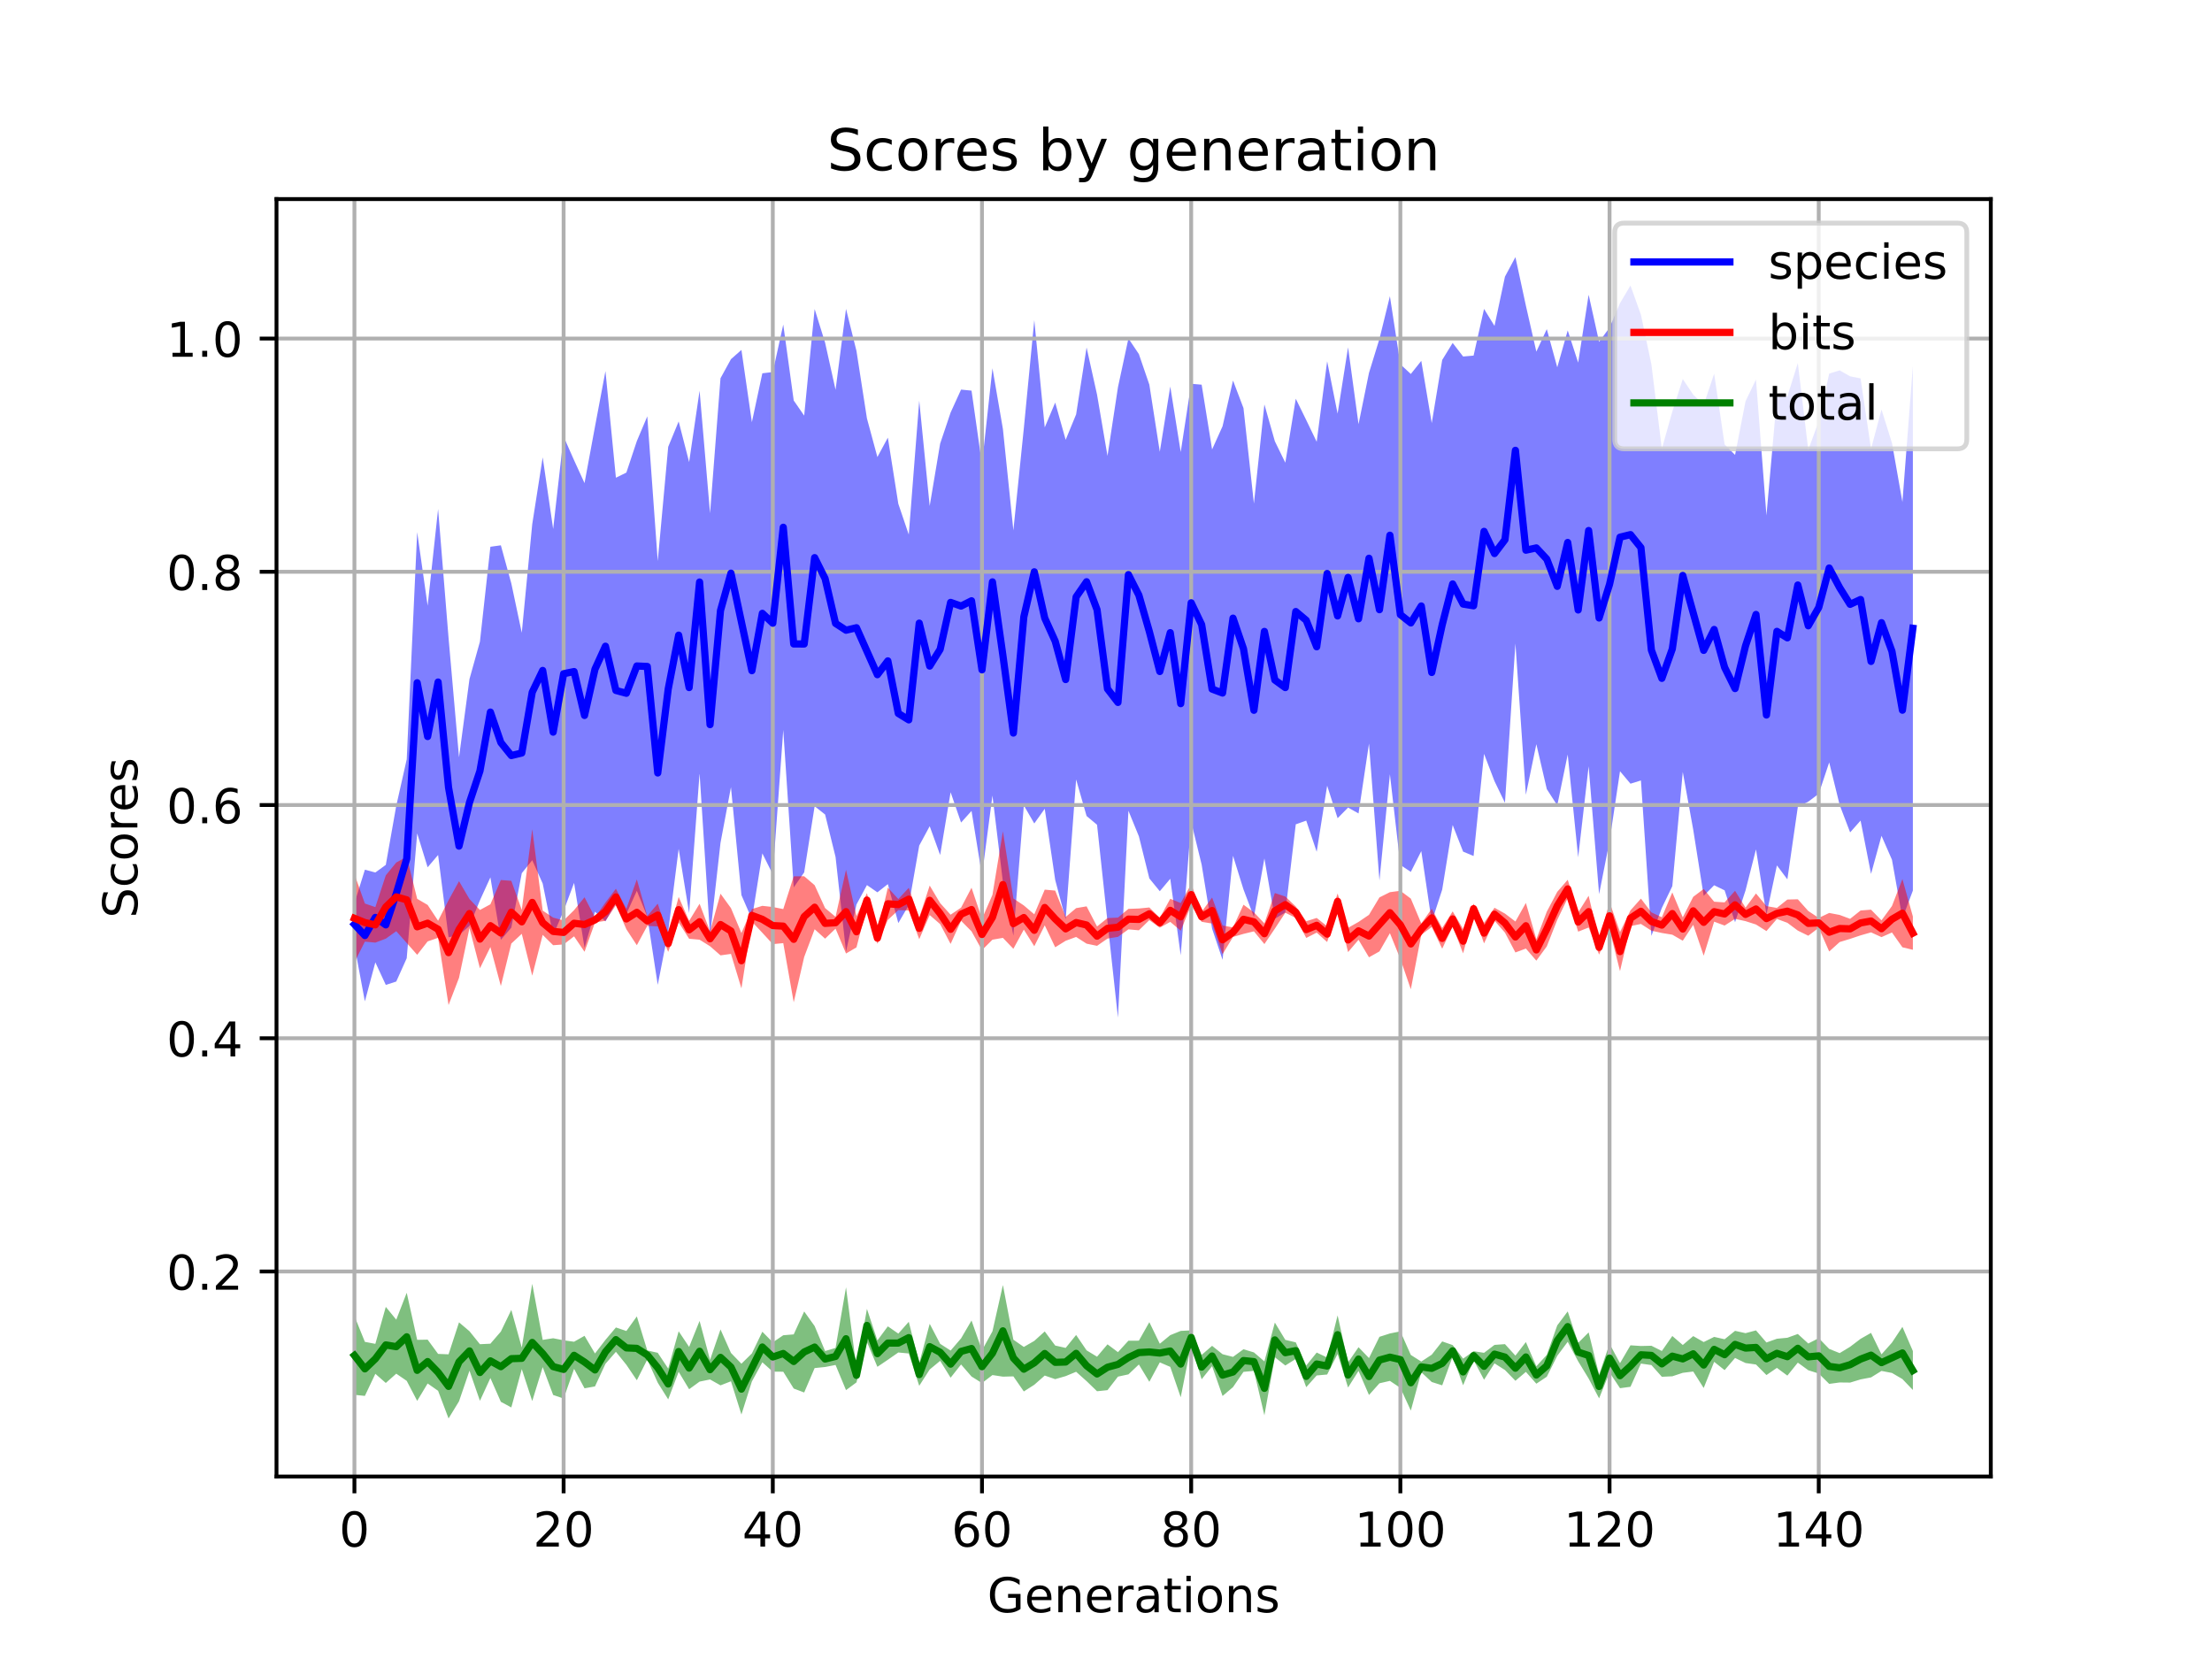 <?xml version="1.0" encoding="utf-8" standalone="no"?>
<!DOCTYPE svg PUBLIC "-//W3C//DTD SVG 1.1//EN"
  "http://www.w3.org/Graphics/SVG/1.1/DTD/svg11.dtd">
<!-- Created with matplotlib (https://matplotlib.org/) -->
<svg height="345.6pt" version="1.1" viewBox="0 0 460.8 345.6" width="460.8pt" xmlns="http://www.w3.org/2000/svg" xmlns:xlink="http://www.w3.org/1999/xlink">
 <defs>
  <style type="text/css">
*{stroke-linecap:butt;stroke-linejoin:round;}
  </style>
 </defs>
 <g id="figure_1">
  <g id="patch_1">
   <path d="M 0 345.6 
L 460.8 345.6 
L 460.8 0 
L 0 0 
z
" style="fill:#ffffff;"/>
  </g>
  <g id="axes_1">
   <g id="patch_2">
    <path d="M 57.6 307.584 
L 414.72 307.584 
L 414.72 41.472 
L 57.6 41.472 
z
" style="fill:#ffffff;"/>
   </g>
   <g id="PolyCollection_1">
    <path clip-path="url(#p82b2e8eb14)" d="M 73.833 188.17 
L 73.833 196.947 
L 76.012 208.602 
L 78.191 200.475 
L 80.369 205.174 
L 82.548 204.471 
L 84.727 199.617 
L 86.906 173.611 
L 89.085 180.672 
L 91.264 178.109 
L 93.443 195.254 
L 95.622 194.761 
L 97.801 192.893 
L 99.979 187.553 
L 102.158 182.777 
L 104.337 195.783 
L 106.516 193.256 
L 108.695 181.904 
L 110.874 179.195 
L 113.053 184.057 
L 115.232 194.838 
L 117.411 189.748 
L 119.589 183.916 
L 121.768 197.438 
L 123.947 189.93 
L 126.126 191.927 
L 128.305 188.155 
L 130.484 190.4 
L 132.663 185.578 
L 134.842 190.933 
L 137.021 205.164 
L 139.199 194.02 
L 141.378 176.836 
L 143.557 190.21 
L 145.736 161.099 
L 147.915 194.975 
L 150.094 175.577 
L 152.273 163.979 
L 154.452 186.465 
L 156.631 191.477 
L 158.809 177.77 
L 160.988 182.15 
L 163.167 152.063 
L 165.346 184.864 
L 167.525 181.734 
L 169.704 167.954 
L 171.883 169.676 
L 174.062 178.526 
L 176.241 198.226 
L 178.419 188.425 
L 180.598 184.381 
L 182.777 185.889 
L 184.956 184.179 
L 187.135 192.294 
L 189.314 188.561 
L 191.493 176.147 
L 193.672 172.112 
L 195.851 178.119 
L 198.029 165.036 
L 200.208 171.353 
L 202.387 168.931 
L 204.566 182.368 
L 206.745 165.721 
L 208.924 183.746 
L 211.103 194.925 
L 213.282 167.782 
L 215.461 171.543 
L 217.639 168.48 
L 219.818 183.305 
L 221.997 191.514 
L 224.176 162.375 
L 226.355 169.989 
L 228.534 171.814 
L 230.713 192.039 
L 232.892 211.99 
L 235.071 168.894 
L 237.249 174.215 
L 239.428 182.989 
L 241.607 185.656 
L 243.786 183.067 
L 245.965 199.007 
L 248.144 171.197 
L 250.323 180.114 
L 252.502 193.462 
L 254.681 199.946 
L 256.859 178.277 
L 259.038 185.277 
L 261.217 191.024 
L 263.396 178.827 
L 265.575 191.396 
L 267.754 190.09 
L 269.933 171.722 
L 272.112 170.951 
L 274.291 177.444 
L 276.469 163.674 
L 278.648 170.451 
L 280.827 168.229 
L 283.006 169.453 
L 285.185 154.911 
L 287.364 183.426 
L 289.543 161.293 
L 291.722 180.191 
L 293.901 181.633 
L 296.079 177.299 
L 298.258 192.039 
L 300.437 185.314 
L 302.616 171.862 
L 304.795 177.409 
L 306.974 178.319 
L 309.153 157.037 
L 311.332 162.735 
L 313.511 167.241 
L 315.689 134.052 
L 317.868 165.565 
L 320.047 155.026 
L 322.226 164.387 
L 324.405 167.773 
L 326.584 157.178 
L 328.763 178.593 
L 330.942 159.638 
L 333.121 186.267 
L 335.299 175.209 
L 337.478 160.662 
L 339.657 163.259 
L 341.836 162.583 
L 344.015 194.955 
L 346.194 189.136 
L 348.373 184.606 
L 350.552 160.811 
L 352.731 172.849 
L 354.909 186.616 
L 357.088 184.414 
L 359.267 185.475 
L 361.446 192.115 
L 363.625 185.494 
L 365.804 176.938 
L 367.983 190.516 
L 370.162 180.278 
L 372.341 183.183 
L 374.519 168.105 
L 376.698 166.995 
L 378.877 165.367 
L 381.056 158.825 
L 383.235 167.686 
L 385.414 173.399 
L 387.593 170.943 
L 389.772 182.055 
L 391.951 174.117 
L 394.129 179.09 
L 396.308 191.308 
L 398.487 185.526 
L 398.487 76.228 
L 398.487 76.228 
L 396.308 104.583 
L 394.129 92.265 
L 391.951 85.315 
L 389.772 93.518 
L 387.593 78.83 
L 385.414 78.395 
L 383.235 77.15 
L 381.056 77.829 
L 378.877 87.729 
L 376.698 93.729 
L 374.519 75.623 
L 372.341 82.575 
L 370.162 82.768 
L 367.983 107.378 
L 365.804 79.064 
L 363.625 83.597 
L 361.446 94.769 
L 359.267 92.585 
L 357.088 77.846 
L 354.909 84.351 
L 352.731 82.21 
L 350.552 78.953 
L 348.373 85.748 
L 346.194 93.492 
L 344.015 75.904 
L 341.836 65.568 
L 339.657 59.48 
L 337.478 63.146 
L 335.299 68.248 
L 333.121 71.212 
L 330.942 61.4 
L 328.763 75.543 
L 326.584 68.836 
L 324.405 76.519 
L 322.226 68.565 
L 320.047 73.252 
L 317.868 63.665 
L 315.689 53.568 
L 313.511 57.626 
L 311.332 67.894 
L 309.153 64.351 
L 306.974 74.078 
L 304.795 74.268 
L 302.616 71.439 
L 300.437 74.986 
L 298.258 88.14 
L 296.079 75.175 
L 293.901 77.906 
L 291.722 75.892 
L 289.543 61.712 
L 287.364 70.595 
L 285.185 77.681 
L 283.006 88.366 
L 280.827 72.351 
L 278.648 86.172 
L 276.469 75.264 
L 274.291 92.036 
L 272.112 87.5 
L 269.933 83.065 
L 267.754 96.385 
L 265.575 91.921 
L 263.396 84.249 
L 261.217 104.906 
L 259.038 85.009 
L 256.859 79.27 
L 254.681 88.793 
L 252.502 93.635 
L 250.323 80.134 
L 248.144 79.946 
L 245.965 94.164 
L 243.786 80.524 
L 241.607 94.115 
L 239.428 80.126 
L 237.249 73.76 
L 235.071 70.51 
L 232.892 80.665 
L 230.713 94.98 
L 228.534 82.214 
L 226.355 72.389 
L 224.176 86.319 
L 221.997 91.618 
L 219.818 83.862 
L 217.639 89.037 
L 215.461 66.695 
L 213.282 89.224 
L 211.103 110.489 
L 208.924 89.368 
L 206.745 76.715 
L 204.566 96.712 
L 202.387 81.376 
L 200.208 81.16 
L 198.029 85.941 
L 195.851 92.41 
L 193.672 105.404 
L 191.493 83.47 
L 189.314 111.363 
L 187.135 104.949 
L 184.956 91.17 
L 182.777 95.213 
L 180.598 87.159 
L 178.419 73.115 
L 176.241 64.344 
L 174.062 81.207 
L 171.883 71.39 
L 169.704 64.376 
L 167.525 86.58 
L 165.346 83.43 
L 163.167 67.614 
L 160.988 77.505 
L 158.809 77.765 
L 156.631 87.953 
L 154.452 72.898 
L 152.273 74.822 
L 150.094 78.792 
L 147.915 106.932 
L 145.736 81.395 
L 143.557 96.265 
L 141.378 87.794 
L 139.199 93.077 
L 137.021 116.887 
L 134.842 86.738 
L 132.663 91.89 
L 130.484 98.446 
L 128.305 99.516 
L 126.126 77.31 
L 123.947 88.869 
L 121.768 100.64 
L 119.589 95.874 
L 117.411 90.955 
L 115.232 110.198 
L 113.053 95.276 
L 110.874 109.204 
L 108.695 131.819 
L 106.516 121.536 
L 104.337 113.597 
L 102.158 113.902 
L 99.979 133.662 
L 97.801 141.46 
L 95.622 157.754 
L 93.443 132.9 
L 91.264 106.054 
L 89.085 126.19 
L 86.906 110.853 
L 84.727 158.184 
L 82.548 167.858 
L 80.369 180.167 
L 78.191 181.756 
L 76.012 181.18 
L 73.833 188.17 
z
" style="fill:#0000ff;fill-opacity:0.5;"/>
   </g>
   <g id="PolyCollection_2">
    <path clip-path="url(#p82b2e8eb14)" d="M 73.833 182.115 
L 73.833 200.482 
L 76.012 196.16 
L 78.191 196.366 
L 80.369 195.542 
L 82.548 193.992 
L 84.727 196.435 
L 86.906 198.904 
L 89.085 196.114 
L 91.264 195.363 
L 93.443 209.365 
L 95.622 203.7 
L 97.801 193.336 
L 99.979 201.707 
L 102.158 197.288 
L 104.337 205.405 
L 106.516 196.559 
L 108.695 194.531 
L 110.874 203.246 
L 113.053 194.749 
L 115.232 196.907 
L 117.411 196.744 
L 119.589 195.057 
L 121.768 198.272 
L 123.947 192.167 
L 126.126 191.827 
L 128.305 188.566 
L 130.484 193.58 
L 132.663 196.907 
L 134.842 192.874 
L 137.021 193.001 
L 139.199 198.294 
L 141.378 192.14 
L 143.557 195.563 
L 145.736 195.757 
L 147.915 197.119 
L 150.094 199.021 
L 152.273 198.713 
L 154.452 205.902 
L 156.631 192.004 
L 158.809 194.315 
L 160.988 196.682 
L 163.167 196.471 
L 165.346 208.797 
L 167.525 199.363 
L 169.704 193.578 
L 171.883 195.542 
L 174.062 193.45 
L 176.241 198.632 
L 178.419 197.354 
L 180.598 188.964 
L 182.777 196.615 
L 184.956 191.638 
L 187.135 189.601 
L 189.314 189.667 
L 191.493 195.651 
L 193.672 190.625 
L 195.851 192.512 
L 198.029 196.636 
L 200.208 191.815 
L 202.387 194.015 
L 204.566 197.925 
L 206.745 195.756 
L 208.924 195.373 
L 211.103 197.653 
L 213.282 193.654 
L 215.461 197.12 
L 217.639 192.764 
L 219.818 197.335 
L 221.997 195.982 
L 224.176 195.184 
L 226.355 196.582 
L 228.534 197.035 
L 230.713 195.524 
L 232.892 195.165 
L 235.071 193.6 
L 237.249 193.799 
L 239.428 191.677 
L 241.607 193.252 
L 243.786 192.044 
L 245.965 193.879 
L 248.144 188.526 
L 250.323 192.032 
L 252.502 192.39 
L 254.681 198.784 
L 256.859 195.182 
L 259.038 194.548 
L 261.217 194.015 
L 263.396 196.667 
L 265.575 193.463 
L 267.754 190.137 
L 269.933 191.22 
L 272.112 195.392 
L 274.291 194.281 
L 276.469 196.239 
L 278.648 189.403 
L 280.827 198.339 
L 283.006 195.777 
L 285.185 199.423 
L 287.364 198.197 
L 289.543 194.395 
L 291.722 199.771 
L 293.901 206.081 
L 296.079 194.743 
L 298.258 193.107 
L 300.437 197.629 
L 302.616 193.01 
L 304.795 198.601 
L 306.974 190.348 
L 309.153 196.528 
L 311.332 191.79 
L 313.511 194.286 
L 315.689 198.415 
L 317.868 197.6 
L 320.047 200.124 
L 322.226 197.151 
L 324.405 191.626 
L 326.584 187.087 
L 328.763 194.081 
L 330.942 193.22 
L 333.121 198.855 
L 335.299 193.627 
L 337.478 202.303 
L 339.657 192.933 
L 341.836 192.476 
L 344.015 193.871 
L 346.194 194.356 
L 348.373 194.714 
L 350.552 195.967 
L 352.731 192.665 
L 354.909 199.09 
L 357.088 192 
L 359.267 192.812 
L 361.446 191.413 
L 363.625 191.892 
L 365.804 192.591 
L 367.983 193.961 
L 370.162 191.429 
L 372.341 192.237 
L 374.519 193.86 
L 376.698 194.93 
L 378.877 193.28 
L 381.056 198.214 
L 383.235 196.247 
L 385.414 195.581 
L 387.593 194.854 
L 389.772 194.227 
L 391.951 195.221 
L 394.129 194.25 
L 396.308 197.338 
L 398.487 197.859 
L 398.487 190.92 
L 398.487 190.92 
L 396.308 183.122 
L 394.129 188.742 
L 391.951 191.723 
L 389.772 189.502 
L 387.593 189.67 
L 385.414 191.41 
L 383.235 190.6 
L 381.056 190.185 
L 378.877 191.22 
L 376.698 189.78 
L 374.519 187.337 
L 372.341 187.391 
L 370.162 189.133 
L 367.983 188.758 
L 365.804 186.125 
L 363.625 189.081 
L 361.446 185.57 
L 359.267 187.983 
L 357.088 187.842 
L 354.909 185.187 
L 352.731 186.825 
L 350.552 191.101 
L 348.373 185.912 
L 346.194 191.083 
L 344.015 190.062 
L 341.836 187.2 
L 339.657 189.649 
L 337.478 194.166 
L 335.299 187.94 
L 333.121 195.852 
L 330.942 186.605 
L 328.763 190.065 
L 326.584 183.274 
L 324.405 185.787 
L 322.226 189.915 
L 320.047 195.652 
L 317.868 188.099 
L 315.689 191.969 
L 313.511 190.316 
L 311.332 189.107 
L 309.153 192.241 
L 306.974 188.248 
L 304.795 193.535 
L 302.616 189.86 
L 300.437 193.327 
L 298.258 189.314 
L 296.079 192.37 
L 293.901 187.197 
L 291.722 185.565 
L 289.543 185.858 
L 287.364 186.949 
L 285.185 190.577 
L 283.006 192.054 
L 280.827 193.286 
L 278.648 186.126 
L 276.469 192.953 
L 274.291 191.227 
L 272.112 191.91 
L 269.933 188.841 
L 267.754 186.764 
L 265.575 186.034 
L 263.396 192.352 
L 261.217 190.064 
L 259.038 188.468 
L 256.859 193.211 
L 254.681 192.782 
L 252.502 186.976 
L 250.323 189.949 
L 248.144 184.191 
L 245.965 188.114 
L 243.786 187.237 
L 241.607 191.191 
L 239.428 189.041 
L 237.249 189.258 
L 235.071 189.335 
L 232.892 191.149 
L 230.713 191.251 
L 228.534 193.002 
L 226.355 188.808 
L 224.176 189.181 
L 221.997 191.019 
L 219.818 185.526 
L 217.639 185.328 
L 215.461 190.469 
L 213.282 188.62 
L 211.103 187.169 
L 208.924 173.176 
L 206.745 186.412 
L 204.566 191.419 
L 202.387 184.93 
L 200.208 189.082 
L 198.029 190.548 
L 195.851 188.133 
L 193.672 184.481 
L 191.493 191.136 
L 189.314 184.955 
L 187.135 187.285 
L 184.956 184.907 
L 182.777 194.258 
L 180.598 186.059 
L 178.419 190.866 
L 176.241 181.192 
L 174.062 190.99 
L 171.883 189.17 
L 169.704 184.4 
L 167.525 182.54 
L 165.346 182.558 
L 163.167 189.378 
L 160.988 188.944 
L 158.809 188.701 
L 156.631 189.384 
L 154.452 194.371 
L 152.273 189.176 
L 150.094 186.172 
L 147.915 194.011 
L 145.736 188.269 
L 143.557 191.832 
L 141.378 186.851 
L 139.199 194.82 
L 137.021 188.247 
L 134.842 190.819 
L 132.663 183.195 
L 130.484 189.289 
L 128.305 185.135 
L 126.126 188.015 
L 123.947 191.097 
L 121.768 186.919 
L 119.589 189.601 
L 117.411 191.742 
L 115.232 191.15 
L 113.053 189.694 
L 110.874 172.728 
L 108.695 189.547 
L 106.516 183.487 
L 104.337 183.323 
L 102.158 188.381 
L 99.979 189.564 
L 97.801 187.285 
L 95.622 183.564 
L 93.443 187.535 
L 91.264 191.81 
L 89.085 188.513 
L 86.906 187.239 
L 84.727 178.467 
L 82.548 179.676 
L 80.369 182.339 
L 78.191 188.966 
L 76.012 188.217 
L 73.833 182.115 
z
" style="fill:#ff0000;fill-opacity:0.5;"/>
   </g>
   <g id="PolyCollection_3">
    <path clip-path="url(#p82b2e8eb14)" d="M 73.833 274.159 
L 73.833 290.565 
L 76.012 290.791 
L 78.191 286.189 
L 80.369 288.096 
L 82.548 286.161 
L 84.727 287.655 
L 86.906 291.825 
L 89.085 288.202 
L 91.264 289.73 
L 93.443 295.488 
L 95.622 291.918 
L 97.801 285.535 
L 99.979 291.813 
L 102.158 287.072 
L 104.337 292.022 
L 106.516 293.197 
L 108.695 285.211 
L 110.874 291.866 
L 113.053 284.789 
L 115.232 290.593 
L 117.411 291.336 
L 119.589 285.156 
L 121.768 289.211 
L 123.947 288.814 
L 126.126 284.112 
L 128.305 281.608 
L 130.484 284.31 
L 132.663 287.532 
L 134.842 283.222 
L 137.021 288.044 
L 139.199 291.515 
L 141.378 285.772 
L 143.557 289.401 
L 145.736 287.814 
L 147.915 287.366 
L 150.094 288.593 
L 152.273 287.748 
L 154.452 294.668 
L 156.631 287.79 
L 158.809 283.792 
L 160.988 285.734 
L 163.167 285.756 
L 165.346 289.258 
L 167.525 290.08 
L 169.704 284.994 
L 171.883 284.772 
L 174.062 284.345 
L 176.241 289.588 
L 178.419 287.978 
L 180.598 279.563 
L 182.777 284.735 
L 184.956 283.264 
L 187.135 281.746 
L 189.314 281.954 
L 191.493 288.692 
L 193.672 285.293 
L 195.851 283.488 
L 198.029 287.001 
L 200.208 284.243 
L 202.387 286.754 
L 204.566 288.117 
L 206.745 286.448 
L 208.924 286.783 
L 211.103 286.721 
L 213.282 289.863 
L 215.461 288.473 
L 217.639 286.554 
L 219.818 287.302 
L 221.997 286.671 
L 224.176 285.765 
L 226.355 287.718 
L 228.534 289.82 
L 230.713 289.593 
L 232.892 286.777 
L 235.071 286.307 
L 237.249 284.245 
L 239.428 287.85 
L 241.607 283.806 
L 243.786 284.746 
L 245.965 291.069 
L 248.144 280.081 
L 250.323 287.329 
L 252.502 284.599 
L 254.681 290.813 
L 256.859 288.961 
L 259.038 285.784 
L 261.217 285.58 
L 263.396 294.829 
L 265.575 282.737 
L 267.754 284.46 
L 269.933 283.092 
L 272.112 288.979 
L 274.291 286.533 
L 276.469 286.335 
L 278.648 282.059 
L 280.827 289.047 
L 283.006 285.586 
L 285.185 290.603 
L 287.364 288.166 
L 289.543 287.662 
L 291.722 289.12 
L 293.901 293.849 
L 296.079 285.861 
L 298.258 287.898 
L 300.437 288.589 
L 302.616 282.601 
L 304.795 288.578 
L 306.974 283.333 
L 309.153 287.424 
L 311.332 284.011 
L 313.511 285.4 
L 315.689 287.642 
L 317.868 285.79 
L 320.047 288.25 
L 322.226 286.8 
L 324.405 282.447 
L 326.584 279.526 
L 328.763 283.593 
L 330.942 287.176 
L 333.121 291.304 
L 335.299 285.901 
L 337.478 289.188 
L 339.657 288.894 
L 341.836 284.059 
L 344.015 284.367 
L 346.194 286.806 
L 348.373 286.707 
L 350.552 285.982 
L 352.731 285.712 
L 354.909 289.146 
L 357.088 283.695 
L 359.267 285.423 
L 361.446 282.888 
L 363.625 283.94 
L 365.804 284.251 
L 367.983 286.45 
L 370.162 284.953 
L 372.341 286.565 
L 374.519 283.86 
L 376.698 285.444 
L 378.877 286.131 
L 381.056 288.289 
L 383.235 287.993 
L 385.414 288.017 
L 387.593 287.355 
L 389.772 286.939 
L 391.951 285.589 
L 394.129 286.008 
L 396.308 287.282 
L 398.487 289.56 
L 398.487 281.449 
L 398.487 281.449 
L 396.308 276.407 
L 394.129 279.69 
L 391.951 282.135 
L 389.772 277.662 
L 387.593 278.902 
L 385.414 280.558 
L 383.235 281.878 
L 381.056 281.002 
L 378.877 278.761 
L 376.698 279.876 
L 374.519 277.892 
L 372.341 278.68 
L 370.162 278.887 
L 367.983 279.664 
L 365.804 277.143 
L 363.625 277.723 
L 361.446 277.236 
L 359.267 278.991 
L 357.088 278.5 
L 354.909 279.573 
L 352.731 278.334 
L 350.552 280.187 
L 348.373 278.312 
L 346.194 281.438 
L 344.015 280.343 
L 341.836 280.397 
L 339.657 280.254 
L 337.478 283.974 
L 335.299 279.948 
L 333.121 286.349 
L 330.942 277.564 
L 328.763 279.75 
L 326.584 273.19 
L 324.405 276.1 
L 322.226 282.245 
L 320.047 284.627 
L 317.868 279.576 
L 315.689 282.4 
L 313.511 280.007 
L 311.332 280.168 
L 309.153 281.818 
L 306.974 281.478 
L 304.795 283.03 
L 302.616 280.199 
L 300.437 279.442 
L 298.258 282.207 
L 296.079 283.639 
L 293.901 282.262 
L 291.722 277.349 
L 289.543 277.786 
L 287.364 278.485 
L 285.185 282.909 
L 283.006 280.642 
L 280.827 283.821 
L 278.648 274.022 
L 276.469 282.796 
L 274.291 281.761 
L 272.112 284.466 
L 269.933 279.637 
L 267.754 279.118 
L 265.575 275.515 
L 263.396 283.605 
L 261.217 281.731 
L 259.038 281.075 
L 256.859 282.663 
L 254.681 282.108 
L 252.502 280.361 
L 250.323 282.249 
L 248.144 277.139 
L 245.965 277.253 
L 243.786 278.136 
L 241.607 279.925 
L 239.428 275.431 
L 237.249 279.287 
L 235.071 279.291 
L 232.892 281.68 
L 230.713 280.048 
L 228.534 282.624 
L 226.355 281.303 
L 224.176 278.099 
L 221.997 280.794 
L 219.818 280.3 
L 217.639 277.362 
L 215.461 279.333 
L 213.282 280.592 
L 211.103 279.078 
L 208.924 267.698 
L 206.745 277.335 
L 204.566 281.3 
L 202.387 275.083 
L 200.208 278.81 
L 198.029 281.345 
L 195.851 279.939 
L 193.672 275.771 
L 191.493 284 
L 189.314 275.354 
L 187.135 277.814 
L 184.956 276.301 
L 182.777 279.238 
L 180.598 272.663 
L 178.419 285.031 
L 176.241 268.174 
L 174.062 280.796 
L 171.883 281.45 
L 169.704 276.244 
L 167.525 273.203 
L 165.346 277.977 
L 163.167 278.158 
L 160.988 279.632 
L 158.809 277.425 
L 156.631 281.943 
L 154.452 284.088 
L 152.273 281.841 
L 150.094 276.945 
L 147.915 283.288 
L 145.736 275.171 
L 143.557 280.589 
L 141.378 277.327 
L 139.199 285.094 
L 137.021 281.814 
L 134.842 281.322 
L 132.663 274.237 
L 130.484 277.272 
L 128.305 276.537 
L 126.126 279.117 
L 123.947 281.956 
L 121.768 278.275 
L 119.589 279.509 
L 117.411 279.21 
L 115.232 278.781 
L 113.053 279.123 
L 110.874 267.44 
L 108.695 280.716 
L 106.516 272.876 
L 104.337 277.392 
L 102.158 279.919 
L 99.979 280.023 
L 97.801 277.318 
L 95.622 275.471 
L 93.443 282.13 
L 91.264 282.044 
L 89.085 279.073 
L 86.906 279.116 
L 84.727 269.311 
L 82.548 274.911 
L 80.369 272.25 
L 78.191 279.949 
L 76.012 279.533 
L 73.833 274.159 
z
" style="fill:#008000;fill-opacity:0.5;"/>
   </g>
   <g id="matplotlib.axis_1">
    <g id="xtick_1">
     <g id="line2d_1">
      <path clip-path="url(#p82b2e8eb14)" d="M 73.833 307.584 
L 73.833 41.472 
" style="fill:none;stroke:#b0b0b0;stroke-linecap:square;stroke-width:0.8;"/>
     </g>
     <g id="line2d_2">
      <defs>
       <path d="M 0 0 
L 0 3.5 
" id="m10e19211b2" style="stroke:#000000;stroke-width:0.8;"/>
      </defs>
      <g>
       <use style="stroke:#000000;stroke-width:0.8;" x="73.833" xlink:href="#m10e19211b2" y="307.584"/>
      </g>
     </g>
     <g id="text_1">
      <!-- 0 -->
      <defs>
       <path d="M 31.781 66.406 
Q 24.172 66.406 20.328 58.906 
Q 16.5 51.422 16.5 36.375 
Q 16.5 21.391 20.328 13.891 
Q 24.172 6.391 31.781 6.391 
Q 39.453 6.391 43.281 13.891 
Q 47.125 21.391 47.125 36.375 
Q 47.125 51.422 43.281 58.906 
Q 39.453 66.406 31.781 66.406 
z
M 31.781 74.219 
Q 44.047 74.219 50.516 64.516 
Q 56.984 54.828 56.984 36.375 
Q 56.984 17.969 50.516 8.266 
Q 44.047 -1.422 31.781 -1.422 
Q 19.531 -1.422 13.062 8.266 
Q 6.594 17.969 6.594 36.375 
Q 6.594 54.828 13.062 64.516 
Q 19.531 74.219 31.781 74.219 
z
" id="DejaVuSans-48"/>
      </defs>
      <g transform="translate(70.651 322.182)scale(0.1 -0.1)">
       <use xlink:href="#DejaVuSans-48"/>
      </g>
     </g>
    </g>
    <g id="xtick_2">
     <g id="line2d_3">
      <path clip-path="url(#p82b2e8eb14)" d="M 117.411 307.584 
L 117.411 41.472 
" style="fill:none;stroke:#b0b0b0;stroke-linecap:square;stroke-width:0.8;"/>
     </g>
     <g id="line2d_4">
      <g>
       <use style="stroke:#000000;stroke-width:0.8;" x="117.411" xlink:href="#m10e19211b2" y="307.584"/>
      </g>
     </g>
     <g id="text_2">
      <!-- 20 -->
      <defs>
       <path d="M 19.188 8.297 
L 53.609 8.297 
L 53.609 0 
L 7.328 0 
L 7.328 8.297 
Q 12.938 14.109 22.625 23.891 
Q 32.328 33.688 34.812 36.531 
Q 39.547 41.844 41.422 45.531 
Q 43.312 49.219 43.312 52.781 
Q 43.312 58.594 39.234 62.25 
Q 35.156 65.922 28.609 65.922 
Q 23.969 65.922 18.812 64.312 
Q 13.672 62.703 7.812 59.422 
L 7.812 69.391 
Q 13.766 71.781 18.938 73 
Q 24.125 74.219 28.422 74.219 
Q 39.75 74.219 46.484 68.547 
Q 53.219 62.891 53.219 53.422 
Q 53.219 48.922 51.531 44.891 
Q 49.859 40.875 45.406 35.406 
Q 44.188 33.984 37.641 27.219 
Q 31.109 20.453 19.188 8.297 
z
" id="DejaVuSans-50"/>
      </defs>
      <g transform="translate(111.048 322.182)scale(0.1 -0.1)">
       <use xlink:href="#DejaVuSans-50"/>
       <use x="63.623" xlink:href="#DejaVuSans-48"/>
      </g>
     </g>
    </g>
    <g id="xtick_3">
     <g id="line2d_5">
      <path clip-path="url(#p82b2e8eb14)" d="M 160.988 307.584 
L 160.988 41.472 
" style="fill:none;stroke:#b0b0b0;stroke-linecap:square;stroke-width:0.8;"/>
     </g>
     <g id="line2d_6">
      <g>
       <use style="stroke:#000000;stroke-width:0.8;" x="160.988" xlink:href="#m10e19211b2" y="307.584"/>
      </g>
     </g>
     <g id="text_3">
      <!-- 40 -->
      <defs>
       <path d="M 37.797 64.312 
L 12.891 25.391 
L 37.797 25.391 
z
M 35.203 72.906 
L 47.609 72.906 
L 47.609 25.391 
L 58.016 25.391 
L 58.016 17.188 
L 47.609 17.188 
L 47.609 0 
L 37.797 0 
L 37.797 17.188 
L 4.891 17.188 
L 4.891 26.703 
z
" id="DejaVuSans-52"/>
      </defs>
      <g transform="translate(154.626 322.182)scale(0.1 -0.1)">
       <use xlink:href="#DejaVuSans-52"/>
       <use x="63.623" xlink:href="#DejaVuSans-48"/>
      </g>
     </g>
    </g>
    <g id="xtick_4">
     <g id="line2d_7">
      <path clip-path="url(#p82b2e8eb14)" d="M 204.566 307.584 
L 204.566 41.472 
" style="fill:none;stroke:#b0b0b0;stroke-linecap:square;stroke-width:0.8;"/>
     </g>
     <g id="line2d_8">
      <g>
       <use style="stroke:#000000;stroke-width:0.8;" x="204.566" xlink:href="#m10e19211b2" y="307.584"/>
      </g>
     </g>
     <g id="text_4">
      <!-- 60 -->
      <defs>
       <path d="M 33.016 40.375 
Q 26.375 40.375 22.484 35.828 
Q 18.609 31.297 18.609 23.391 
Q 18.609 15.531 22.484 10.953 
Q 26.375 6.391 33.016 6.391 
Q 39.656 6.391 43.531 10.953 
Q 47.406 15.531 47.406 23.391 
Q 47.406 31.297 43.531 35.828 
Q 39.656 40.375 33.016 40.375 
z
M 52.594 71.297 
L 52.594 62.312 
Q 48.875 64.062 45.094 64.984 
Q 41.312 65.922 37.594 65.922 
Q 27.828 65.922 22.672 59.328 
Q 17.531 52.734 16.797 39.406 
Q 19.672 43.656 24.016 45.922 
Q 28.375 48.188 33.594 48.188 
Q 44.578 48.188 50.953 41.516 
Q 57.328 34.859 57.328 23.391 
Q 57.328 12.156 50.688 5.359 
Q 44.047 -1.422 33.016 -1.422 
Q 20.359 -1.422 13.672 8.266 
Q 6.984 17.969 6.984 36.375 
Q 6.984 53.656 15.188 63.938 
Q 23.391 74.219 37.203 74.219 
Q 40.922 74.219 44.703 73.484 
Q 48.484 72.75 52.594 71.297 
z
" id="DejaVuSans-54"/>
      </defs>
      <g transform="translate(198.204 322.182)scale(0.1 -0.1)">
       <use xlink:href="#DejaVuSans-54"/>
       <use x="63.623" xlink:href="#DejaVuSans-48"/>
      </g>
     </g>
    </g>
    <g id="xtick_5">
     <g id="line2d_9">
      <path clip-path="url(#p82b2e8eb14)" d="M 248.144 307.584 
L 248.144 41.472 
" style="fill:none;stroke:#b0b0b0;stroke-linecap:square;stroke-width:0.8;"/>
     </g>
     <g id="line2d_10">
      <g>
       <use style="stroke:#000000;stroke-width:0.8;" x="248.144" xlink:href="#m10e19211b2" y="307.584"/>
      </g>
     </g>
     <g id="text_5">
      <!-- 80 -->
      <defs>
       <path d="M 31.781 34.625 
Q 24.75 34.625 20.719 30.859 
Q 16.703 27.094 16.703 20.516 
Q 16.703 13.922 20.719 10.156 
Q 24.75 6.391 31.781 6.391 
Q 38.812 6.391 42.859 10.172 
Q 46.922 13.969 46.922 20.516 
Q 46.922 27.094 42.891 30.859 
Q 38.875 34.625 31.781 34.625 
z
M 21.922 38.812 
Q 15.578 40.375 12.031 44.719 
Q 8.5 49.078 8.5 55.328 
Q 8.5 64.062 14.719 69.141 
Q 20.953 74.219 31.781 74.219 
Q 42.672 74.219 48.875 69.141 
Q 55.078 64.062 55.078 55.328 
Q 55.078 49.078 51.531 44.719 
Q 48 40.375 41.703 38.812 
Q 48.828 37.156 52.797 32.312 
Q 56.781 27.484 56.781 20.516 
Q 56.781 9.906 50.312 4.234 
Q 43.844 -1.422 31.781 -1.422 
Q 19.734 -1.422 13.25 4.234 
Q 6.781 9.906 6.781 20.516 
Q 6.781 27.484 10.781 32.312 
Q 14.797 37.156 21.922 38.812 
z
M 18.312 54.391 
Q 18.312 48.734 21.844 45.562 
Q 25.391 42.391 31.781 42.391 
Q 38.141 42.391 41.719 45.562 
Q 45.312 48.734 45.312 54.391 
Q 45.312 60.062 41.719 63.234 
Q 38.141 66.406 31.781 66.406 
Q 25.391 66.406 21.844 63.234 
Q 18.312 60.062 18.312 54.391 
z
" id="DejaVuSans-56"/>
      </defs>
      <g transform="translate(241.781 322.182)scale(0.1 -0.1)">
       <use xlink:href="#DejaVuSans-56"/>
       <use x="63.623" xlink:href="#DejaVuSans-48"/>
      </g>
     </g>
    </g>
    <g id="xtick_6">
     <g id="line2d_11">
      <path clip-path="url(#p82b2e8eb14)" d="M 291.722 307.584 
L 291.722 41.472 
" style="fill:none;stroke:#b0b0b0;stroke-linecap:square;stroke-width:0.8;"/>
     </g>
     <g id="line2d_12">
      <g>
       <use style="stroke:#000000;stroke-width:0.8;" x="291.722" xlink:href="#m10e19211b2" y="307.584"/>
      </g>
     </g>
     <g id="text_6">
      <!-- 100 -->
      <defs>
       <path d="M 12.406 8.297 
L 28.516 8.297 
L 28.516 63.922 
L 10.984 60.406 
L 10.984 69.391 
L 28.422 72.906 
L 38.281 72.906 
L 38.281 8.297 
L 54.391 8.297 
L 54.391 0 
L 12.406 0 
z
" id="DejaVuSans-49"/>
      </defs>
      <g transform="translate(282.178 322.182)scale(0.1 -0.1)">
       <use xlink:href="#DejaVuSans-49"/>
       <use x="63.623" xlink:href="#DejaVuSans-48"/>
       <use x="127.246" xlink:href="#DejaVuSans-48"/>
      </g>
     </g>
    </g>
    <g id="xtick_7">
     <g id="line2d_13">
      <path clip-path="url(#p82b2e8eb14)" d="M 335.299 307.584 
L 335.299 41.472 
" style="fill:none;stroke:#b0b0b0;stroke-linecap:square;stroke-width:0.8;"/>
     </g>
     <g id="line2d_14">
      <g>
       <use style="stroke:#000000;stroke-width:0.8;" x="335.299" xlink:href="#m10e19211b2" y="307.584"/>
      </g>
     </g>
     <g id="text_7">
      <!-- 120 -->
      <g transform="translate(325.756 322.182)scale(0.1 -0.1)">
       <use xlink:href="#DejaVuSans-49"/>
       <use x="63.623" xlink:href="#DejaVuSans-50"/>
       <use x="127.246" xlink:href="#DejaVuSans-48"/>
      </g>
     </g>
    </g>
    <g id="xtick_8">
     <g id="line2d_15">
      <path clip-path="url(#p82b2e8eb14)" d="M 378.877 307.584 
L 378.877 41.472 
" style="fill:none;stroke:#b0b0b0;stroke-linecap:square;stroke-width:0.8;"/>
     </g>
     <g id="line2d_16">
      <g>
       <use style="stroke:#000000;stroke-width:0.8;" x="378.877" xlink:href="#m10e19211b2" y="307.584"/>
      </g>
     </g>
     <g id="text_8">
      <!-- 140 -->
      <g transform="translate(369.334 322.182)scale(0.1 -0.1)">
       <use xlink:href="#DejaVuSans-49"/>
       <use x="63.623" xlink:href="#DejaVuSans-52"/>
       <use x="127.246" xlink:href="#DejaVuSans-48"/>
      </g>
     </g>
    </g>
    <g id="text_9">
     <!-- Generations -->
     <defs>
      <path d="M 59.516 10.406 
L 59.516 29.984 
L 43.406 29.984 
L 43.406 38.094 
L 69.281 38.094 
L 69.281 6.781 
Q 63.578 2.734 56.688 0.656 
Q 49.812 -1.422 42 -1.422 
Q 24.906 -1.422 15.25 8.562 
Q 5.609 18.562 5.609 36.375 
Q 5.609 54.25 15.25 64.234 
Q 24.906 74.219 42 74.219 
Q 49.125 74.219 55.547 72.453 
Q 61.969 70.703 67.391 67.281 
L 67.391 56.781 
Q 61.922 61.422 55.766 63.766 
Q 49.609 66.109 42.828 66.109 
Q 29.438 66.109 22.719 58.641 
Q 16.016 51.172 16.016 36.375 
Q 16.016 21.625 22.719 14.156 
Q 29.438 6.688 42.828 6.688 
Q 48.047 6.688 52.141 7.594 
Q 56.25 8.5 59.516 10.406 
z
" id="DejaVuSans-71"/>
      <path d="M 56.203 29.594 
L 56.203 25.203 
L 14.891 25.203 
Q 15.484 15.922 20.484 11.062 
Q 25.484 6.203 34.422 6.203 
Q 39.594 6.203 44.453 7.469 
Q 49.312 8.734 54.109 11.281 
L 54.109 2.781 
Q 49.266 0.734 44.188 -0.344 
Q 39.109 -1.422 33.891 -1.422 
Q 20.797 -1.422 13.156 6.188 
Q 5.516 13.812 5.516 26.812 
Q 5.516 40.234 12.766 48.109 
Q 20.016 56 32.328 56 
Q 43.359 56 49.781 48.891 
Q 56.203 41.797 56.203 29.594 
z
M 47.219 32.234 
Q 47.125 39.594 43.094 43.984 
Q 39.062 48.391 32.422 48.391 
Q 24.906 48.391 20.391 44.141 
Q 15.875 39.891 15.188 32.172 
z
" id="DejaVuSans-101"/>
      <path d="M 54.891 33.016 
L 54.891 0 
L 45.906 0 
L 45.906 32.719 
Q 45.906 40.484 42.875 44.328 
Q 39.844 48.188 33.797 48.188 
Q 26.516 48.188 22.312 43.547 
Q 18.109 38.922 18.109 30.906 
L 18.109 0 
L 9.078 0 
L 9.078 54.688 
L 18.109 54.688 
L 18.109 46.188 
Q 21.344 51.125 25.703 53.562 
Q 30.078 56 35.797 56 
Q 45.219 56 50.047 50.172 
Q 54.891 44.344 54.891 33.016 
z
" id="DejaVuSans-110"/>
      <path d="M 41.109 46.297 
Q 39.594 47.172 37.812 47.578 
Q 36.031 48 33.891 48 
Q 26.266 48 22.188 43.047 
Q 18.109 38.094 18.109 28.812 
L 18.109 0 
L 9.078 0 
L 9.078 54.688 
L 18.109 54.688 
L 18.109 46.188 
Q 20.953 51.172 25.484 53.578 
Q 30.031 56 36.531 56 
Q 37.453 56 38.578 55.875 
Q 39.703 55.766 41.062 55.516 
z
" id="DejaVuSans-114"/>
      <path d="M 34.281 27.484 
Q 23.391 27.484 19.188 25 
Q 14.984 22.516 14.984 16.5 
Q 14.984 11.719 18.141 8.906 
Q 21.297 6.109 26.703 6.109 
Q 34.188 6.109 38.703 11.406 
Q 43.219 16.703 43.219 25.484 
L 43.219 27.484 
z
M 52.203 31.203 
L 52.203 0 
L 43.219 0 
L 43.219 8.297 
Q 40.141 3.328 35.547 0.953 
Q 30.953 -1.422 24.312 -1.422 
Q 15.922 -1.422 10.953 3.297 
Q 6 8.016 6 15.922 
Q 6 25.141 12.172 29.828 
Q 18.359 34.516 30.609 34.516 
L 43.219 34.516 
L 43.219 35.406 
Q 43.219 41.609 39.141 45 
Q 35.062 48.391 27.688 48.391 
Q 23 48.391 18.547 47.266 
Q 14.109 46.141 10.016 43.891 
L 10.016 52.203 
Q 14.938 54.109 19.578 55.047 
Q 24.219 56 28.609 56 
Q 40.484 56 46.344 49.844 
Q 52.203 43.703 52.203 31.203 
z
" id="DejaVuSans-97"/>
      <path d="M 18.312 70.219 
L 18.312 54.688 
L 36.812 54.688 
L 36.812 47.703 
L 18.312 47.703 
L 18.312 18.016 
Q 18.312 11.328 20.141 9.422 
Q 21.969 7.516 27.594 7.516 
L 36.812 7.516 
L 36.812 0 
L 27.594 0 
Q 17.188 0 13.234 3.875 
Q 9.281 7.766 9.281 18.016 
L 9.281 47.703 
L 2.688 47.703 
L 2.688 54.688 
L 9.281 54.688 
L 9.281 70.219 
z
" id="DejaVuSans-116"/>
      <path d="M 9.422 54.688 
L 18.406 54.688 
L 18.406 0 
L 9.422 0 
z
M 9.422 75.984 
L 18.406 75.984 
L 18.406 64.594 
L 9.422 64.594 
z
" id="DejaVuSans-105"/>
      <path d="M 30.609 48.391 
Q 23.391 48.391 19.188 42.75 
Q 14.984 37.109 14.984 27.297 
Q 14.984 17.484 19.156 11.844 
Q 23.344 6.203 30.609 6.203 
Q 37.797 6.203 41.984 11.859 
Q 46.188 17.531 46.188 27.297 
Q 46.188 37.016 41.984 42.703 
Q 37.797 48.391 30.609 48.391 
z
M 30.609 56 
Q 42.328 56 49.016 48.375 
Q 55.719 40.766 55.719 27.297 
Q 55.719 13.875 49.016 6.219 
Q 42.328 -1.422 30.609 -1.422 
Q 18.844 -1.422 12.172 6.219 
Q 5.516 13.875 5.516 27.297 
Q 5.516 40.766 12.172 48.375 
Q 18.844 56 30.609 56 
z
" id="DejaVuSans-111"/>
      <path d="M 44.281 53.078 
L 44.281 44.578 
Q 40.484 46.531 36.375 47.5 
Q 32.281 48.484 27.875 48.484 
Q 21.188 48.484 17.844 46.438 
Q 14.5 44.391 14.5 40.281 
Q 14.5 37.156 16.891 35.375 
Q 19.281 33.594 26.516 31.984 
L 29.594 31.297 
Q 39.156 29.25 43.188 25.516 
Q 47.219 21.781 47.219 15.094 
Q 47.219 7.469 41.188 3.016 
Q 35.156 -1.422 24.609 -1.422 
Q 20.219 -1.422 15.453 -0.562 
Q 10.688 0.297 5.422 2 
L 5.422 11.281 
Q 10.406 8.688 15.234 7.391 
Q 20.062 6.109 24.812 6.109 
Q 31.156 6.109 34.562 8.281 
Q 37.984 10.453 37.984 14.406 
Q 37.984 18.062 35.516 20.016 
Q 33.062 21.969 24.703 23.781 
L 21.578 24.516 
Q 13.234 26.266 9.516 29.906 
Q 5.812 33.547 5.812 39.891 
Q 5.812 47.609 11.281 51.797 
Q 16.75 56 26.812 56 
Q 31.781 56 36.172 55.266 
Q 40.578 54.547 44.281 53.078 
z
" id="DejaVuSans-115"/>
     </defs>
     <g transform="translate(205.662 335.861)scale(0.1 -0.1)">
      <use xlink:href="#DejaVuSans-71"/>
      <use x="77.49" xlink:href="#DejaVuSans-101"/>
      <use x="139.014" xlink:href="#DejaVuSans-110"/>
      <use x="202.393" xlink:href="#DejaVuSans-101"/>
      <use x="263.916" xlink:href="#DejaVuSans-114"/>
      <use x="305.029" xlink:href="#DejaVuSans-97"/>
      <use x="366.309" xlink:href="#DejaVuSans-116"/>
      <use x="405.518" xlink:href="#DejaVuSans-105"/>
      <use x="433.301" xlink:href="#DejaVuSans-111"/>
      <use x="494.482" xlink:href="#DejaVuSans-110"/>
      <use x="557.861" xlink:href="#DejaVuSans-115"/>
     </g>
    </g>
   </g>
   <g id="matplotlib.axis_2">
    <g id="ytick_1">
     <g id="line2d_17">
      <path clip-path="url(#p82b2e8eb14)" d="M 57.6 264.871 
L 414.72 264.871 
" style="fill:none;stroke:#b0b0b0;stroke-linecap:square;stroke-width:0.8;"/>
     </g>
     <g id="line2d_18">
      <defs>
       <path d="M 0 0 
L -3.5 0 
" id="m096354585e" style="stroke:#000000;stroke-width:0.8;"/>
      </defs>
      <g>
       <use style="stroke:#000000;stroke-width:0.8;" x="57.6" xlink:href="#m096354585e" y="264.871"/>
      </g>
     </g>
     <g id="text_10">
      <!-- 0.2 -->
      <defs>
       <path d="M 10.688 12.406 
L 21 12.406 
L 21 0 
L 10.688 0 
z
" id="DejaVuSans-46"/>
      </defs>
      <g transform="translate(34.697 268.67)scale(0.1 -0.1)">
       <use xlink:href="#DejaVuSans-48"/>
       <use x="63.623" xlink:href="#DejaVuSans-46"/>
       <use x="95.41" xlink:href="#DejaVuSans-50"/>
      </g>
     </g>
    </g>
    <g id="ytick_2">
     <g id="line2d_19">
      <path clip-path="url(#p82b2e8eb14)" d="M 57.6 216.284 
L 414.72 216.284 
" style="fill:none;stroke:#b0b0b0;stroke-linecap:square;stroke-width:0.8;"/>
     </g>
     <g id="line2d_20">
      <g>
       <use style="stroke:#000000;stroke-width:0.8;" x="57.6" xlink:href="#m096354585e" y="216.284"/>
      </g>
     </g>
     <g id="text_11">
      <!-- 0.4 -->
      <g transform="translate(34.697 220.083)scale(0.1 -0.1)">
       <use xlink:href="#DejaVuSans-48"/>
       <use x="63.623" xlink:href="#DejaVuSans-46"/>
       <use x="95.41" xlink:href="#DejaVuSans-52"/>
      </g>
     </g>
    </g>
    <g id="ytick_3">
     <g id="line2d_21">
      <path clip-path="url(#p82b2e8eb14)" d="M 57.6 167.697 
L 414.72 167.697 
" style="fill:none;stroke:#b0b0b0;stroke-linecap:square;stroke-width:0.8;"/>
     </g>
     <g id="line2d_22">
      <g>
       <use style="stroke:#000000;stroke-width:0.8;" x="57.6" xlink:href="#m096354585e" y="167.697"/>
      </g>
     </g>
     <g id="text_12">
      <!-- 0.6 -->
      <g transform="translate(34.697 171.496)scale(0.1 -0.1)">
       <use xlink:href="#DejaVuSans-48"/>
       <use x="63.623" xlink:href="#DejaVuSans-46"/>
       <use x="95.41" xlink:href="#DejaVuSans-54"/>
      </g>
     </g>
    </g>
    <g id="ytick_4">
     <g id="line2d_23">
      <path clip-path="url(#p82b2e8eb14)" d="M 57.6 119.109 
L 414.72 119.109 
" style="fill:none;stroke:#b0b0b0;stroke-linecap:square;stroke-width:0.8;"/>
     </g>
     <g id="line2d_24">
      <g>
       <use style="stroke:#000000;stroke-width:0.8;" x="57.6" xlink:href="#m096354585e" y="119.109"/>
      </g>
     </g>
     <g id="text_13">
      <!-- 0.8 -->
      <g transform="translate(34.697 122.909)scale(0.1 -0.1)">
       <use xlink:href="#DejaVuSans-48"/>
       <use x="63.623" xlink:href="#DejaVuSans-46"/>
       <use x="95.41" xlink:href="#DejaVuSans-56"/>
      </g>
     </g>
    </g>
    <g id="ytick_5">
     <g id="line2d_25">
      <path clip-path="url(#p82b2e8eb14)" d="M 57.6 70.522 
L 414.72 70.522 
" style="fill:none;stroke:#b0b0b0;stroke-linecap:square;stroke-width:0.8;"/>
     </g>
     <g id="line2d_26">
      <g>
       <use style="stroke:#000000;stroke-width:0.8;" x="57.6" xlink:href="#m096354585e" y="70.522"/>
      </g>
     </g>
     <g id="text_14">
      <!-- 1.0 -->
      <g transform="translate(34.697 74.321)scale(0.1 -0.1)">
       <use xlink:href="#DejaVuSans-49"/>
       <use x="63.623" xlink:href="#DejaVuSans-46"/>
       <use x="95.41" xlink:href="#DejaVuSans-48"/>
      </g>
     </g>
    </g>
    <g id="text_15">
     <!-- Scores -->
     <defs>
      <path d="M 53.516 70.516 
L 53.516 60.891 
Q 47.906 63.578 42.922 64.891 
Q 37.938 66.219 33.297 66.219 
Q 25.25 66.219 20.875 63.094 
Q 16.5 59.969 16.5 54.203 
Q 16.5 49.359 19.406 46.891 
Q 22.312 44.438 30.422 42.922 
L 36.375 41.703 
Q 47.406 39.594 52.656 34.297 
Q 57.906 29 57.906 20.125 
Q 57.906 9.516 50.797 4.047 
Q 43.703 -1.422 29.984 -1.422 
Q 24.812 -1.422 18.969 -0.25 
Q 13.141 0.922 6.891 3.219 
L 6.891 13.375 
Q 12.891 10.016 18.656 8.297 
Q 24.422 6.594 29.984 6.594 
Q 38.422 6.594 43.016 9.906 
Q 47.609 13.234 47.609 19.391 
Q 47.609 24.75 44.312 27.781 
Q 41.016 30.812 33.5 32.328 
L 27.484 33.5 
Q 16.453 35.688 11.516 40.375 
Q 6.594 45.062 6.594 53.422 
Q 6.594 63.094 13.406 68.656 
Q 20.219 74.219 32.172 74.219 
Q 37.312 74.219 42.625 73.281 
Q 47.953 72.359 53.516 70.516 
z
" id="DejaVuSans-83"/>
      <path d="M 48.781 52.594 
L 48.781 44.188 
Q 44.969 46.297 41.141 47.344 
Q 37.312 48.391 33.406 48.391 
Q 24.656 48.391 19.812 42.844 
Q 14.984 37.312 14.984 27.297 
Q 14.984 17.281 19.812 11.734 
Q 24.656 6.203 33.406 6.203 
Q 37.312 6.203 41.141 7.25 
Q 44.969 8.297 48.781 10.406 
L 48.781 2.094 
Q 45.016 0.344 40.984 -0.531 
Q 36.969 -1.422 32.422 -1.422 
Q 20.062 -1.422 12.781 6.344 
Q 5.516 14.109 5.516 27.297 
Q 5.516 40.672 12.859 48.328 
Q 20.219 56 33.016 56 
Q 37.156 56 41.109 55.141 
Q 45.062 54.297 48.781 52.594 
z
" id="DejaVuSans-99"/>
     </defs>
     <g transform="translate(28.617 191.246)rotate(-90)scale(0.1 -0.1)">
      <use xlink:href="#DejaVuSans-83"/>
      <use x="63.477" xlink:href="#DejaVuSans-99"/>
      <use x="118.457" xlink:href="#DejaVuSans-111"/>
      <use x="179.639" xlink:href="#DejaVuSans-114"/>
      <use x="220.721" xlink:href="#DejaVuSans-101"/>
      <use x="282.244" xlink:href="#DejaVuSans-115"/>
     </g>
    </g>
   </g>
   <g id="line2d_27">
    <path clip-path="url(#p82b2e8eb14)" d="M 73.833 192.559 
L 76.012 194.891 
L 78.191 191.116 
L 80.369 192.67 
L 82.548 186.165 
L 84.727 178.901 
L 86.906 142.232 
L 89.085 153.431 
L 91.264 142.081 
L 93.443 164.077 
L 95.622 176.258 
L 97.801 167.177 
L 99.979 160.608 
L 102.158 148.339 
L 104.337 154.69 
L 106.516 157.396 
L 108.695 156.862 
L 110.874 144.2 
L 113.053 139.667 
L 115.232 152.518 
L 117.411 140.352 
L 119.589 139.895 
L 121.768 149.039 
L 123.947 139.399 
L 126.126 134.618 
L 128.305 143.835 
L 130.484 144.423 
L 132.663 138.734 
L 134.842 138.836 
L 137.021 161.025 
L 139.199 143.549 
L 141.378 132.315 
L 143.557 143.238 
L 145.736 121.247 
L 147.915 150.953 
L 150.094 127.184 
L 152.273 119.401 
L 156.631 139.715 
L 158.809 127.768 
L 160.988 129.828 
L 163.167 109.839 
L 165.346 134.147 
L 167.525 134.157 
L 169.704 116.165 
L 171.883 120.533 
L 174.062 129.867 
L 176.241 131.285 
L 178.419 130.77 
L 182.777 140.551 
L 184.956 137.674 
L 187.135 148.621 
L 189.314 149.962 
L 191.493 129.808 
L 193.672 138.758 
L 195.851 135.265 
L 198.029 125.489 
L 200.208 126.256 
L 202.387 125.154 
L 204.566 139.54 
L 206.745 121.218 
L 208.924 136.557 
L 211.103 152.707 
L 213.282 128.503 
L 215.461 119.119 
L 217.639 128.759 
L 219.818 133.583 
L 221.997 141.566 
L 224.176 124.347 
L 226.355 121.189 
L 228.534 127.014 
L 230.713 143.51 
L 232.892 146.328 
L 235.071 119.702 
L 237.249 123.987 
L 239.428 131.557 
L 241.607 139.885 
L 243.786 131.795 
L 245.965 146.585 
L 248.144 125.571 
L 250.323 130.124 
L 252.502 143.549 
L 254.681 144.37 
L 256.859 128.773 
L 259.038 135.143 
L 261.217 147.965 
L 263.396 131.538 
L 265.575 141.659 
L 267.754 143.238 
L 269.933 127.393 
L 272.112 129.225 
L 274.291 134.74 
L 276.469 119.469 
L 278.648 128.312 
L 280.827 120.29 
L 283.006 128.909 
L 285.185 116.296 
L 287.364 127.011 
L 289.543 111.502 
L 291.722 128.041 
L 293.901 129.769 
L 296.079 126.237 
L 298.258 140.089 
L 300.437 130.15 
L 302.616 121.65 
L 304.795 125.839 
L 306.974 126.198 
L 309.153 110.694 
L 311.332 115.315 
L 313.511 112.433 
L 315.689 93.81 
L 317.868 114.615 
L 320.047 114.139 
L 322.226 116.476 
L 324.405 122.146 
L 326.584 113.007 
L 328.763 127.068 
L 330.942 110.519 
L 333.121 128.739 
L 335.299 121.728 
L 337.478 111.904 
L 339.657 111.369 
L 341.836 114.076 
L 344.015 135.43 
L 346.194 141.314 
L 348.373 135.177 
L 350.552 119.882 
L 354.909 135.483 
L 357.088 131.13 
L 359.267 139.03 
L 361.446 143.442 
L 363.625 134.545 
L 365.804 128.001 
L 367.983 148.947 
L 370.162 131.523 
L 372.341 132.879 
L 374.519 121.864 
L 376.698 130.362 
L 378.877 126.548 
L 381.056 118.327 
L 383.235 122.418 
L 385.414 125.897 
L 387.593 124.886 
L 389.772 137.786 
L 391.951 129.716 
L 394.129 135.678 
L 396.308 147.946 
L 398.487 130.877 
L 398.487 130.877 
" style="fill:none;stroke:#0000ff;stroke-linecap:square;stroke-width:1.5;"/>
   </g>
   <g id="line2d_28">
    <path clip-path="url(#p82b2e8eb14)" d="M 73.833 191.299 
L 76.012 192.189 
L 78.191 192.666 
L 80.369 188.94 
L 82.548 186.834 
L 84.727 187.451 
L 86.906 193.072 
L 89.085 192.314 
L 91.264 193.587 
L 93.443 198.45 
L 95.622 193.632 
L 97.801 190.31 
L 99.979 195.635 
L 102.158 192.834 
L 104.337 194.364 
L 106.516 190.023 
L 108.695 192.039 
L 110.874 187.987 
L 113.053 192.222 
L 115.232 194.029 
L 117.411 194.243 
L 119.589 192.329 
L 121.768 192.595 
L 123.947 191.632 
L 126.126 189.921 
L 128.305 186.851 
L 130.484 191.434 
L 132.663 190.051 
L 134.842 191.847 
L 137.021 190.624 
L 139.199 196.557 
L 141.378 189.496 
L 143.557 193.698 
L 145.736 192.013 
L 147.915 195.565 
L 150.094 192.596 
L 152.273 193.945 
L 154.452 200.136 
L 156.631 190.694 
L 158.809 191.508 
L 160.988 192.813 
L 163.167 192.925 
L 165.346 195.677 
L 167.525 190.952 
L 169.704 188.989 
L 171.883 192.356 
L 174.062 192.22 
L 176.241 189.912 
L 178.419 194.11 
L 180.598 187.512 
L 182.777 195.436 
L 184.956 188.273 
L 187.135 188.443 
L 189.314 187.311 
L 191.493 193.394 
L 193.672 187.553 
L 195.851 190.322 
L 198.029 193.592 
L 200.208 190.448 
L 202.387 189.472 
L 204.566 194.672 
L 206.745 191.084 
L 208.924 184.274 
L 211.103 192.411 
L 213.282 191.137 
L 215.461 193.795 
L 217.639 189.046 
L 219.818 191.431 
L 221.997 193.5 
L 224.176 192.183 
L 226.355 192.695 
L 228.534 195.019 
L 230.713 193.388 
L 232.892 193.157 
L 235.071 191.467 
L 237.249 191.528 
L 239.428 190.359 
L 241.607 192.221 
L 243.786 189.64 
L 245.965 190.996 
L 248.144 186.359 
L 250.323 190.99 
L 252.502 189.683 
L 254.681 195.783 
L 256.859 194.197 
L 259.038 191.508 
L 261.217 192.039 
L 263.396 194.51 
L 265.575 189.749 
L 267.754 188.451 
L 269.933 190.03 
L 272.112 193.651 
L 274.291 192.754 
L 276.469 194.596 
L 278.648 187.765 
L 280.827 195.812 
L 283.006 193.915 
L 285.185 195 
L 289.543 190.127 
L 291.722 192.668 
L 293.901 196.639 
L 296.079 193.557 
L 298.258 191.211 
L 300.437 195.478 
L 302.616 191.435 
L 304.795 196.068 
L 306.974 189.298 
L 309.153 194.384 
L 311.332 190.449 
L 313.511 192.301 
L 315.689 195.192 
L 317.868 192.85 
L 320.047 197.888 
L 322.226 193.533 
L 324.405 188.706 
L 326.584 185.18 
L 328.763 192.073 
L 330.942 189.912 
L 333.121 197.354 
L 335.299 190.783 
L 337.478 198.235 
L 339.657 191.291 
L 341.836 189.838 
L 344.015 191.966 
L 346.194 192.72 
L 348.373 190.313 
L 350.552 193.534 
L 352.731 189.745 
L 354.909 192.139 
L 357.088 189.921 
L 359.267 190.398 
L 361.446 188.492 
L 363.625 190.487 
L 365.804 189.358 
L 367.983 191.36 
L 370.162 190.281 
L 372.341 189.814 
L 374.519 190.598 
L 376.698 192.355 
L 378.877 192.25 
L 381.056 194.199 
L 383.235 193.424 
L 385.414 193.496 
L 387.593 192.262 
L 389.772 191.865 
L 391.951 193.472 
L 394.129 191.496 
L 396.308 190.23 
L 398.487 194.39 
L 398.487 194.39 
" style="fill:none;stroke:#ff0000;stroke-linecap:square;stroke-width:1.5;"/>
   </g>
   <g id="line2d_29">
    <path clip-path="url(#p82b2e8eb14)" d="M 73.833 282.362 
L 76.012 285.162 
L 78.191 283.069 
L 80.369 280.173 
L 82.548 280.536 
L 84.727 278.483 
L 86.906 285.47 
L 89.085 283.638 
L 91.264 285.887 
L 93.443 288.809 
L 95.622 283.695 
L 97.801 281.426 
L 99.979 285.918 
L 102.158 283.496 
L 104.337 284.707 
L 106.516 283.036 
L 108.695 282.964 
L 110.874 279.653 
L 113.053 281.956 
L 115.232 284.687 
L 117.411 285.273 
L 119.589 282.333 
L 121.768 283.743 
L 123.947 285.385 
L 126.126 281.615 
L 128.305 279.072 
L 130.484 280.791 
L 132.663 280.884 
L 134.842 282.272 
L 137.021 284.929 
L 139.199 288.305 
L 141.378 281.55 
L 143.557 284.995 
L 145.736 281.493 
L 147.915 285.327 
L 150.094 282.769 
L 152.273 284.794 
L 154.452 289.378 
L 158.809 280.609 
L 160.988 282.683 
L 163.167 281.957 
L 165.346 283.617 
L 167.525 281.641 
L 169.704 280.619 
L 171.883 283.111 
L 174.062 282.571 
L 176.241 278.881 
L 178.419 286.504 
L 180.598 276.113 
L 182.777 281.987 
L 184.956 279.782 
L 187.135 279.78 
L 189.314 278.654 
L 191.493 286.346 
L 193.672 280.532 
L 195.851 281.714 
L 198.029 284.173 
L 200.208 281.526 
L 202.387 280.919 
L 204.566 284.708 
L 206.745 281.892 
L 208.924 277.24 
L 211.103 282.9 
L 213.282 285.227 
L 215.461 283.903 
L 217.639 281.958 
L 219.818 283.801 
L 221.997 283.732 
L 224.176 281.932 
L 226.355 284.511 
L 228.534 286.222 
L 230.713 284.821 
L 232.892 284.228 
L 235.071 282.799 
L 237.249 281.766 
L 239.428 281.641 
L 241.607 281.866 
L 243.786 281.441 
L 245.965 284.161 
L 248.144 278.61 
L 250.323 284.789 
L 252.502 282.48 
L 254.681 286.46 
L 256.859 285.812 
L 259.038 283.429 
L 261.217 283.656 
L 263.396 289.217 
L 265.575 279.126 
L 267.754 281.789 
L 269.933 281.364 
L 272.112 286.722 
L 274.291 284.147 
L 276.469 284.566 
L 278.648 278.041 
L 280.827 286.434 
L 283.006 283.114 
L 285.185 286.756 
L 287.364 283.326 
L 289.543 282.724 
L 291.722 283.234 
L 293.901 288.056 
L 296.079 284.75 
L 298.258 285.052 
L 300.437 284.016 
L 302.616 281.4 
L 304.795 285.804 
L 306.974 282.405 
L 309.153 284.621 
L 311.332 282.09 
L 313.511 282.704 
L 315.689 285.021 
L 317.868 282.683 
L 320.047 286.438 
L 322.226 284.522 
L 324.405 279.273 
L 326.584 276.358 
L 328.763 281.671 
L 330.942 282.37 
L 333.121 288.826 
L 335.299 282.924 
L 337.478 286.581 
L 339.657 284.574 
L 341.836 282.228 
L 344.015 282.355 
L 346.194 284.122 
L 348.373 282.51 
L 350.552 283.084 
L 352.731 282.023 
L 354.909 284.359 
L 357.088 281.098 
L 359.267 282.207 
L 361.446 280.062 
L 363.625 280.831 
L 365.804 280.697 
L 367.983 283.057 
L 370.162 281.92 
L 372.341 282.622 
L 374.519 280.876 
L 376.698 282.66 
L 378.877 282.446 
L 381.056 284.645 
L 383.235 284.935 
L 385.414 284.287 
L 387.593 283.128 
L 389.772 282.301 
L 391.951 283.862 
L 396.308 281.844 
L 398.487 285.505 
L 398.487 285.505 
" style="fill:none;stroke:#008000;stroke-linecap:square;stroke-width:1.5;"/>
   </g>
   <g id="patch_3">
    <path d="M 57.6 307.584 
L 57.6 41.472 
" style="fill:none;stroke:#000000;stroke-linecap:square;stroke-linejoin:miter;stroke-width:0.8;"/>
   </g>
   <g id="patch_4">
    <path d="M 414.72 307.584 
L 414.72 41.472 
" style="fill:none;stroke:#000000;stroke-linecap:square;stroke-linejoin:miter;stroke-width:0.8;"/>
   </g>
   <g id="patch_5">
    <path d="M 57.6 307.584 
L 414.72 307.584 
" style="fill:none;stroke:#000000;stroke-linecap:square;stroke-linejoin:miter;stroke-width:0.8;"/>
   </g>
   <g id="patch_6">
    <path d="M 57.6 41.472 
L 414.72 41.472 
" style="fill:none;stroke:#000000;stroke-linecap:square;stroke-linejoin:miter;stroke-width:0.8;"/>
   </g>
   <g id="text_16">
    <!-- Scores by generation -->
    <defs>
     <path id="DejaVuSans-32"/>
     <path d="M 48.688 27.297 
Q 48.688 37.203 44.609 42.844 
Q 40.531 48.484 33.406 48.484 
Q 26.266 48.484 22.188 42.844 
Q 18.109 37.203 18.109 27.297 
Q 18.109 17.391 22.188 11.75 
Q 26.266 6.109 33.406 6.109 
Q 40.531 6.109 44.609 11.75 
Q 48.688 17.391 48.688 27.297 
z
M 18.109 46.391 
Q 20.953 51.266 25.266 53.625 
Q 29.594 56 35.594 56 
Q 45.562 56 51.781 48.094 
Q 58.016 40.188 58.016 27.297 
Q 58.016 14.406 51.781 6.484 
Q 45.562 -1.422 35.594 -1.422 
Q 29.594 -1.422 25.266 0.953 
Q 20.953 3.328 18.109 8.203 
L 18.109 0 
L 9.078 0 
L 9.078 75.984 
L 18.109 75.984 
z
" id="DejaVuSans-98"/>
     <path d="M 32.172 -5.078 
Q 28.375 -14.844 24.75 -17.812 
Q 21.141 -20.797 15.094 -20.797 
L 7.906 -20.797 
L 7.906 -13.281 
L 13.188 -13.281 
Q 16.891 -13.281 18.938 -11.516 
Q 21 -9.766 23.484 -3.219 
L 25.094 0.875 
L 2.984 54.688 
L 12.5 54.688 
L 29.594 11.922 
L 46.688 54.688 
L 56.203 54.688 
z
" id="DejaVuSans-121"/>
     <path d="M 45.406 27.984 
Q 45.406 37.75 41.375 43.109 
Q 37.359 48.484 30.078 48.484 
Q 22.859 48.484 18.828 43.109 
Q 14.797 37.75 14.797 27.984 
Q 14.797 18.266 18.828 12.891 
Q 22.859 7.516 30.078 7.516 
Q 37.359 7.516 41.375 12.891 
Q 45.406 18.266 45.406 27.984 
z
M 54.391 6.781 
Q 54.391 -7.172 48.188 -13.984 
Q 42 -20.797 29.203 -20.797 
Q 24.469 -20.797 20.266 -20.094 
Q 16.062 -19.391 12.109 -17.922 
L 12.109 -9.188 
Q 16.062 -11.328 19.922 -12.344 
Q 23.781 -13.375 27.781 -13.375 
Q 36.625 -13.375 41.016 -8.766 
Q 45.406 -4.156 45.406 5.172 
L 45.406 9.625 
Q 42.625 4.781 38.281 2.391 
Q 33.938 0 27.875 0 
Q 17.828 0 11.672 7.656 
Q 5.516 15.328 5.516 27.984 
Q 5.516 40.672 11.672 48.328 
Q 17.828 56 27.875 56 
Q 33.938 56 38.281 53.609 
Q 42.625 51.219 45.406 46.391 
L 45.406 54.688 
L 54.391 54.688 
z
" id="DejaVuSans-103"/>
    </defs>
    <g transform="translate(172.293 35.472)scale(0.12 -0.12)">
     <use xlink:href="#DejaVuSans-83"/>
     <use x="63.477" xlink:href="#DejaVuSans-99"/>
     <use x="118.457" xlink:href="#DejaVuSans-111"/>
     <use x="179.639" xlink:href="#DejaVuSans-114"/>
     <use x="220.721" xlink:href="#DejaVuSans-101"/>
     <use x="282.244" xlink:href="#DejaVuSans-115"/>
     <use x="334.344" xlink:href="#DejaVuSans-32"/>
     <use x="366.131" xlink:href="#DejaVuSans-98"/>
     <use x="429.607" xlink:href="#DejaVuSans-121"/>
     <use x="488.787" xlink:href="#DejaVuSans-32"/>
     <use x="520.574" xlink:href="#DejaVuSans-103"/>
     <use x="584.051" xlink:href="#DejaVuSans-101"/>
     <use x="645.574" xlink:href="#DejaVuSans-110"/>
     <use x="708.953" xlink:href="#DejaVuSans-101"/>
     <use x="770.477" xlink:href="#DejaVuSans-114"/>
     <use x="811.59" xlink:href="#DejaVuSans-97"/>
     <use x="872.869" xlink:href="#DejaVuSans-116"/>
     <use x="912.078" xlink:href="#DejaVuSans-105"/>
     <use x="939.861" xlink:href="#DejaVuSans-111"/>
     <use x="1001.043" xlink:href="#DejaVuSans-110"/>
    </g>
   </g>
   <g id="legend_1">
    <g id="patch_7">
     <path d="M 338.37 93.506 
L 407.72 93.506 
Q 409.72 93.506 409.72 91.506 
L 409.72 48.472 
Q 409.72 46.472 407.72 46.472 
L 338.37 46.472 
Q 336.37 46.472 336.37 48.472 
L 336.37 91.506 
Q 336.37 93.506 338.37 93.506 
z
" style="fill:#ffffff;opacity:0.8;stroke:#cccccc;stroke-linejoin:miter;"/>
    </g>
    <g id="line2d_30">
     <path d="M 340.37 54.57 
L 360.37 54.57 
" style="fill:none;stroke:#0000ff;stroke-linecap:square;stroke-width:1.5;"/>
    </g>
    <g id="line2d_31"/>
    <g id="text_17">
     <!-- species -->
     <defs>
      <path d="M 18.109 8.203 
L 18.109 -20.797 
L 9.078 -20.797 
L 9.078 54.688 
L 18.109 54.688 
L 18.109 46.391 
Q 20.953 51.266 25.266 53.625 
Q 29.594 56 35.594 56 
Q 45.562 56 51.781 48.094 
Q 58.016 40.188 58.016 27.297 
Q 58.016 14.406 51.781 6.484 
Q 45.562 -1.422 35.594 -1.422 
Q 29.594 -1.422 25.266 0.953 
Q 20.953 3.328 18.109 8.203 
z
M 48.688 27.297 
Q 48.688 37.203 44.609 42.844 
Q 40.531 48.484 33.406 48.484 
Q 26.266 48.484 22.188 42.844 
Q 18.109 37.203 18.109 27.297 
Q 18.109 17.391 22.188 11.75 
Q 26.266 6.109 33.406 6.109 
Q 40.531 6.109 44.609 11.75 
Q 48.688 17.391 48.688 27.297 
z
" id="DejaVuSans-112"/>
     </defs>
     <g transform="translate(368.37 58.07)scale(0.1 -0.1)">
      <use xlink:href="#DejaVuSans-115"/>
      <use x="52.1" xlink:href="#DejaVuSans-112"/>
      <use x="115.576" xlink:href="#DejaVuSans-101"/>
      <use x="177.1" xlink:href="#DejaVuSans-99"/>
      <use x="232.08" xlink:href="#DejaVuSans-105"/>
      <use x="259.863" xlink:href="#DejaVuSans-101"/>
      <use x="321.387" xlink:href="#DejaVuSans-115"/>
     </g>
    </g>
    <g id="line2d_32">
     <path d="M 340.37 69.249 
L 360.37 69.249 
" style="fill:none;stroke:#ff0000;stroke-linecap:square;stroke-width:1.5;"/>
    </g>
    <g id="line2d_33"/>
    <g id="text_18">
     <!-- bits -->
     <g transform="translate(368.37 72.749)scale(0.1 -0.1)">
      <use xlink:href="#DejaVuSans-98"/>
      <use x="63.477" xlink:href="#DejaVuSans-105"/>
      <use x="91.26" xlink:href="#DejaVuSans-116"/>
      <use x="130.469" xlink:href="#DejaVuSans-115"/>
     </g>
    </g>
    <g id="line2d_34">
     <path d="M 340.37 83.927 
L 360.37 83.927 
" style="fill:none;stroke:#008000;stroke-linecap:square;stroke-width:1.5;"/>
    </g>
    <g id="line2d_35"/>
    <g id="text_19">
     <!-- total -->
     <defs>
      <path d="M 9.422 75.984 
L 18.406 75.984 
L 18.406 0 
L 9.422 0 
z
" id="DejaVuSans-108"/>
     </defs>
     <g transform="translate(368.37 87.427)scale(0.1 -0.1)">
      <use xlink:href="#DejaVuSans-116"/>
      <use x="39.209" xlink:href="#DejaVuSans-111"/>
      <use x="100.391" xlink:href="#DejaVuSans-116"/>
      <use x="139.6" xlink:href="#DejaVuSans-97"/>
      <use x="200.879" xlink:href="#DejaVuSans-108"/>
     </g>
    </g>
   </g>
  </g>
 </g>
 <defs>
  <clipPath id="p82b2e8eb14">
   <rect height="266.112" width="357.12" x="57.6" y="41.472"/>
  </clipPath>
 </defs>
</svg>
